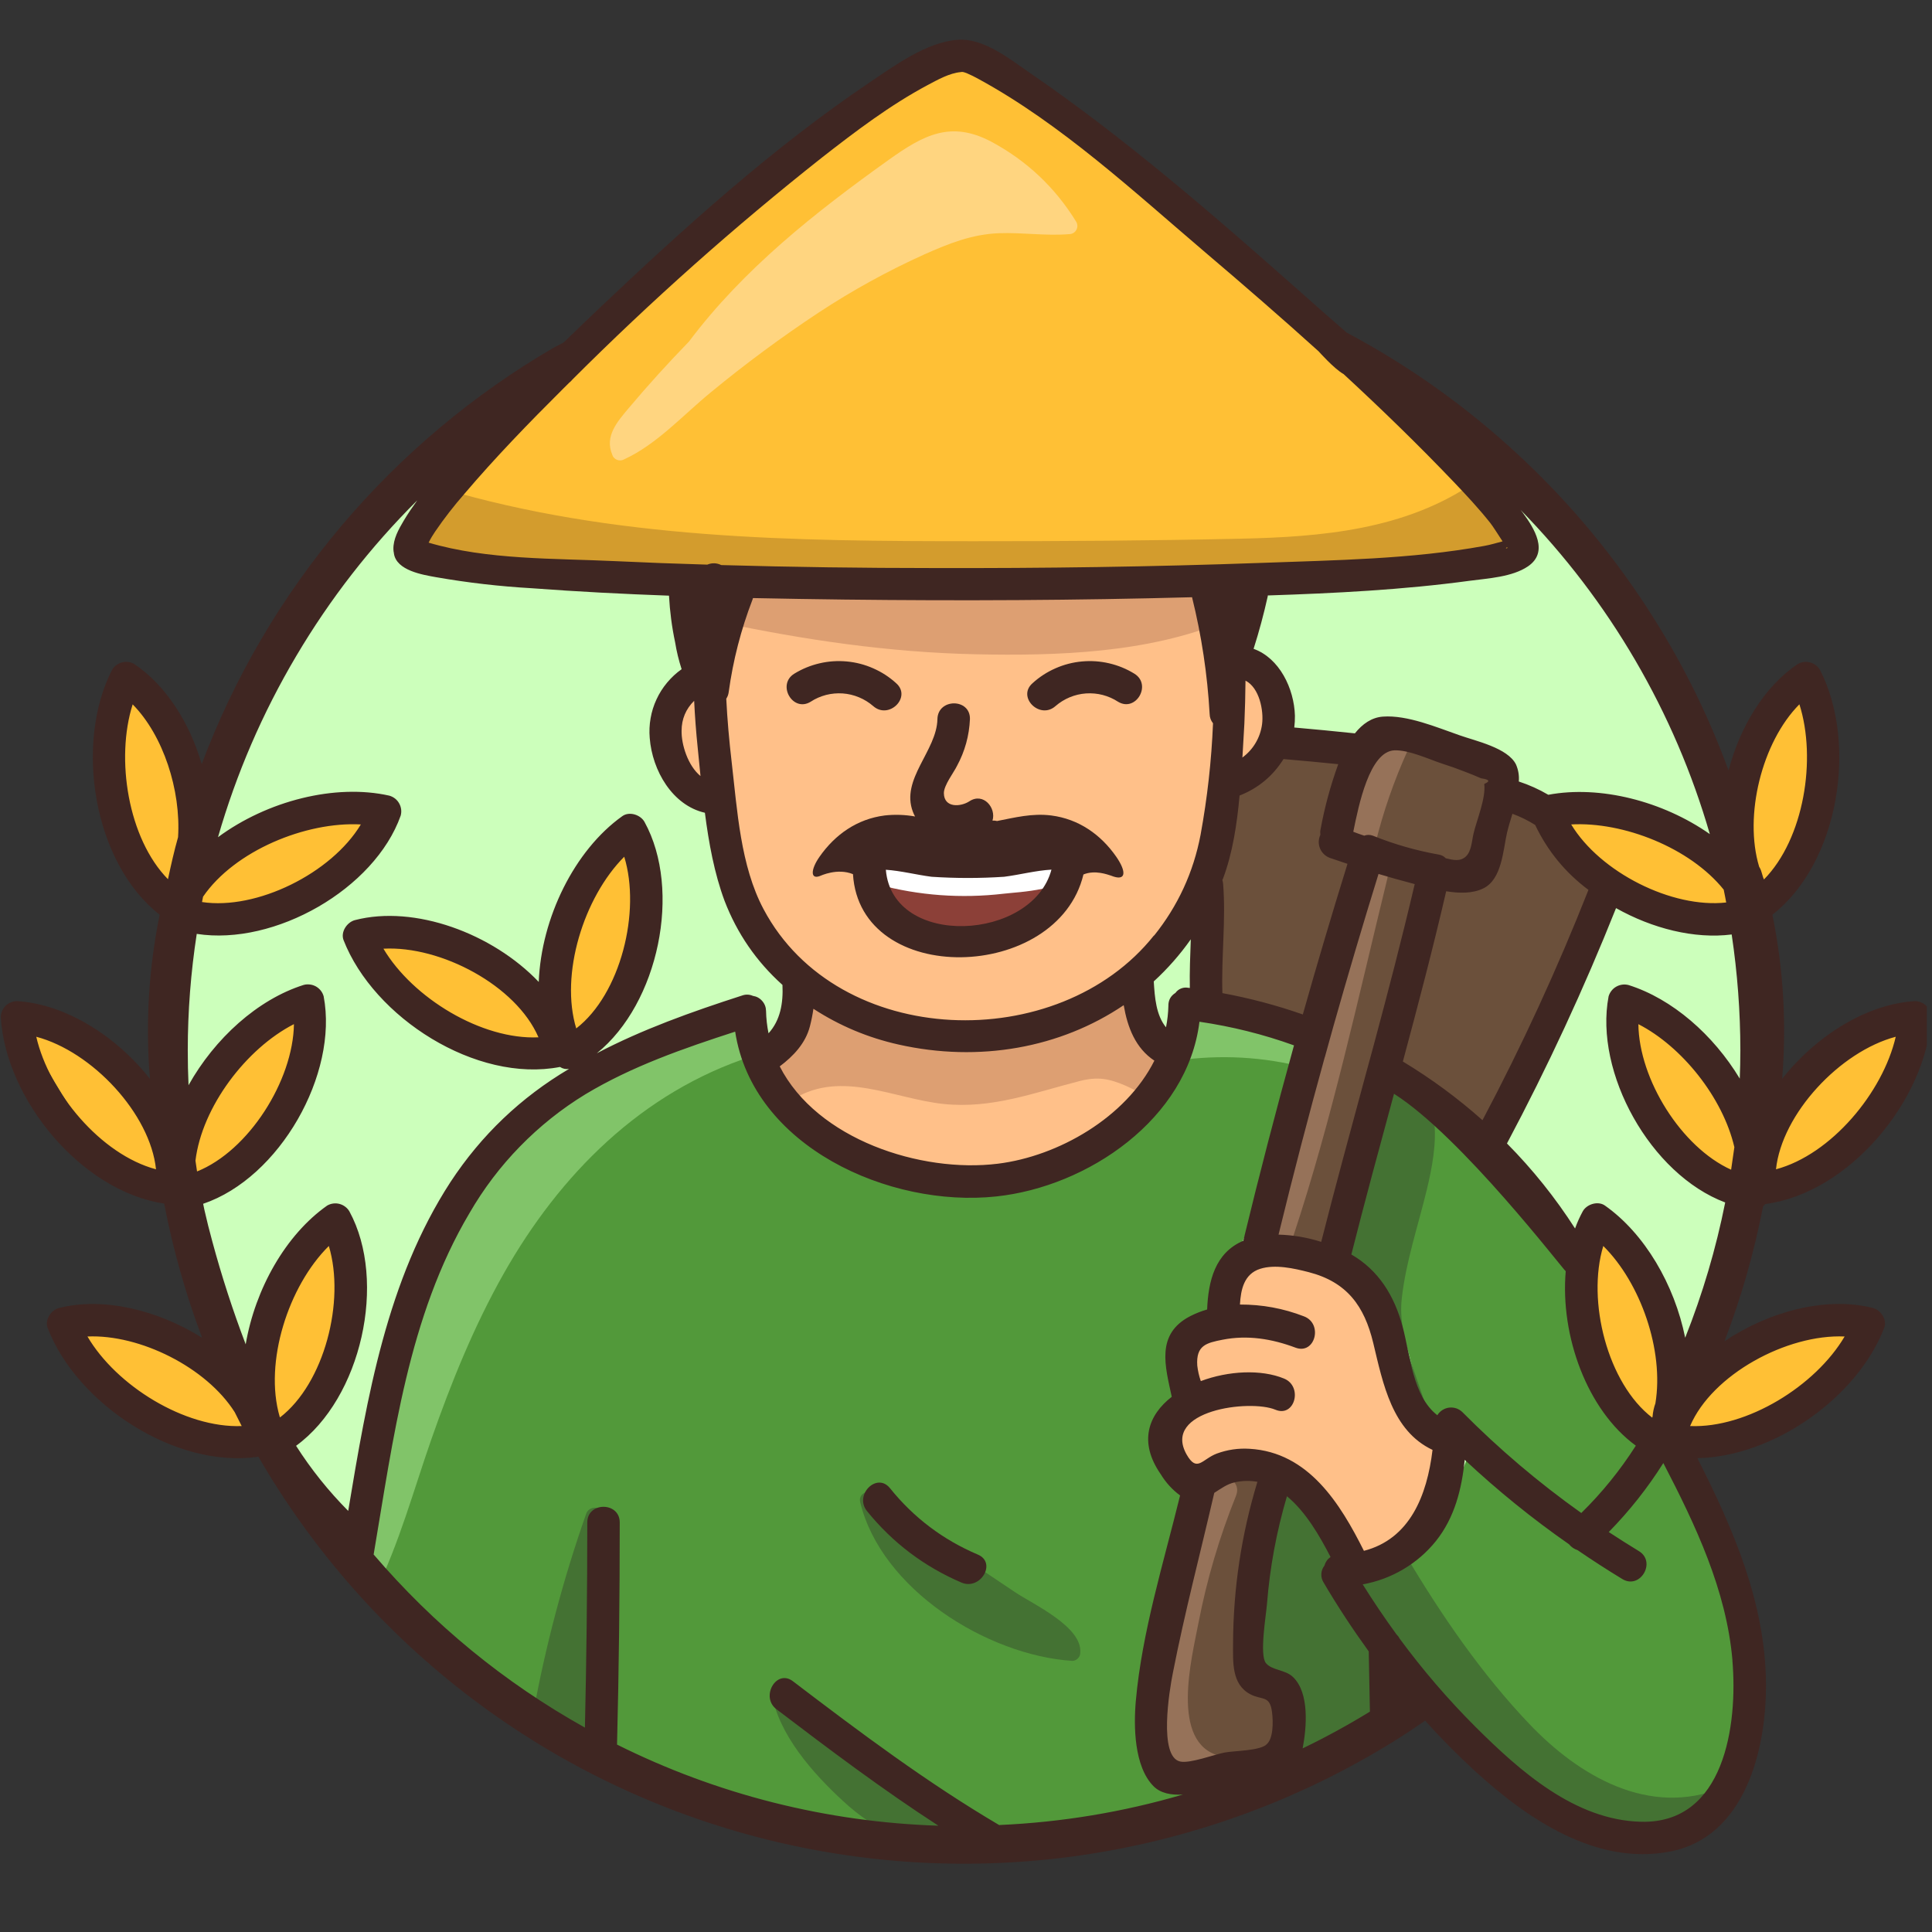 <svg xmlns="http://www.w3.org/2000/svg" xmlns:xlink="http://www.w3.org/1999/xlink" width="250" zoomAndPan="magnify" viewBox="0 0 187.5 187.5" height="250" preserveAspectRatio="xMidYMid meet" version="1.0"><rect x="0" y="0" width="187.5" height="187.5" fill="#333333" stroke="none"/><defs><clipPath id="ef81d0aa70"><path d="M 0 3.707 L 187 3.707 L 187 181 L 0 181 Z M 0 3.707 " clip-rule="nonzero"/></clipPath></defs><path fill="#ccffbb" d="M 43.594 45.602 C 39.504 48.422 35.863 51.738 32.672 55.551 C 29.484 59.359 26.859 63.527 24.809 68.051 C 21.578 75.188 19.938 82.945 18.66 90.656 C 17.129 99.953 16.105 109.531 18.059 118.75 C 19.527 125.688 22.648 132.18 26.211 138.309 C 29.711 144.312 33.977 150.301 40.25 153.305 C 46.418 156.262 53.605 155.902 60.414 155.234 C 78.809 153.43 97.16 149.801 115.609 150.879 C 119.703 151.117 123.797 151.59 127.895 151.43 C 131.07 151.238 134.223 150.855 137.355 150.285 C 141.824 149.57 146.484 148.781 150.141 146.113 C 151.848 144.863 153.25 143.258 154.637 141.672 C 160.539 134.926 166.641 127.809 168.699 119.094 C 169.582 115.367 169.68 111.504 169.77 107.676 C 169.984 98.797 170.172 89.73 167.5 81.262 C 165.547 75.07 162.383 64.02 158.77 58.625 C 154.867 52.816 149.77 50.445 144.438 45.863 C 134.32 37.215 121.453 35.363 108.156 34.652 C 94.859 33.941 81.598 36.234 68.543 38.832 " fill-opacity="1" fill-rule="nonzero"/><path fill="#ccffbb" d="M 120.586 73.328 C 120.586 73.605 120.547 73.883 120.531 74.156 L 120.516 74.156 Z M 120.586 73.328 " fill-opacity="1" fill-rule="nonzero"/><path fill="#ffc089" d="M 118.355 58.391 C 118.332 58.047 117.504 56.965 117.152 56.844 C 112.441 55.262 107.316 55.746 102.367 56.246 C 97.551 56.734 80.547 57.262 79.18 57.047 C 76.715 56.664 74.328 56.719 71.859 56.332 L 70.449 56.332 C 70.324 59.484 70.195 62.637 70.066 65.789 C 69.992 67.582 69.918 69.375 69.988 71.176 C 70.215 77.285 69.844 83.418 72.531 88.918 C 73.469 90.828 75.945 92.965 77.586 94.32 C 78.594 95.156 83.566 98.137 84.828 98.754 C 86.27 99.469 88.488 99.285 90.062 99.609 C 90.352 99.707 90.629 99.68 90.898 99.539 C 90.984 99.477 93.504 100.07 94.742 100.012 C 99.387 99.812 103.766 98.629 107.879 96.465 C 109.164 95.82 110.324 95.004 111.367 94.016 C 112.566 92.816 116.742 84.453 117.539 81.594 C 119.625 74.094 118.984 66.148 118.355 58.391 Z M 102.719 87.062 C 101.777 88.59 100.074 89.461 98.387 90.074 C 96.113 90.898 93.77 91.387 91.355 91.535 C 91.383 91.867 90.523 91.41 90.234 91.258 C 87.746 89.945 85.391 89.109 84.289 86.531 C 83.676 85.102 83.789 83.098 85.176 82.395 C 85.762 82.145 86.371 82.035 87.008 82.074 L 99.066 81.82 C 100.055 81.797 101.098 81.793 101.949 82.297 C 103.484 83.219 103.66 85.539 102.719 87.062 Z M 102.719 87.062 " fill-opacity="1" fill-rule="nonzero"/><path fill="#ffc089" d="M 113.062 101.285 C 111.871 99.5 110.719 98.398 110.387 96.148 C 110.289 95.531 109.457 95.43 109.07 95.801 C 105.543 99.168 98.82 99.906 94.18 99.926 C 89.023 99.934 84.129 98.816 79.488 96.57 C 79.508 95.672 78.113 95.32 77.961 96.273 C 77.668 98.16 76.914 99.836 75.691 101.301 C 75.133 102.008 74.52 102.629 74.426 103.57 C 74.234 105.523 76.531 107.613 77.77 108.852 C 81.754 112.824 88.648 113.98 94.051 114.219 C 99.637 114.469 105.23 112.863 109.102 108.68 C 109.996 107.715 110.781 106.652 111.574 105.605 C 112.223 104.758 113.484 103.625 113.484 102.453 C 113.484 102.012 113.344 101.621 113.062 101.285 Z M 113.062 101.285 " fill-opacity="1" fill-rule="nonzero"/><path fill="#52993a" d="M 71.492 99.016 C 67.996 100.543 64.133 101.383 60.641 102.926 C 58.258 103.973 56.23 105.742 54.105 107.242 C 50.527 109.77 46.926 112.535 44.723 116.316 C 39.188 125.832 36.34 137.543 35.742 148.527 C 35.691 149.406 35.359 150.309 35.613 151.145 C 36.32 153.129 37.52 154.746 39.211 156 C 41.812 157.977 44.699 160.742 47.238 162.797 C 48.84 164.156 50.543 165.379 52.34 166.469 C 63.602 172.918 76.129 178.426 89.086 179.23 C 98.426 179.805 107.656 177.344 116.688 174.898 C 114.82 173.906 112.809 172.75 112.078 170.77 C 111.773 169.746 111.664 168.703 111.762 167.637 C 111.984 161.18 112.988 154.848 114.777 148.641 C 115.293 146.848 115.871 144.906 115.18 143.172 C 114.699 141.961 113.633 141 113.387 139.734 C 113.004 137.75 114.73 135.918 114.75 133.895 C 114.75 132.367 113.836 130.754 114.582 129.43 C 115.137 128.445 116.387 128.113 117.219 127.34 C 117.77 126.754 118.188 126.086 118.473 125.336 C 121.969 117.555 125.355 109.391 126.387 100.926 C 123.781 99.941 120.098 98.922 117.422 98.16 C 117.062 98.012 116.707 98.012 116.352 98.16 C 116.016 98.418 115.828 98.758 115.789 99.18 C 113.852 106.949 106.328 111.234 98.91 114.273 C 96.152 115.418 87.488 114.539 86.078 113.566 C 83.176 111.574 79.809 110.336 76.898 108.359 C 73.992 106.383 71.445 103.312 71.52 99.793 " fill-opacity="1" fill-rule="nonzero"/><path fill="#52993a" d="M 134.895 104.562 C 133.156 108.977 131.707 113.477 130.543 118.074 C 130.305 119.004 130.082 119.98 130.273 120.918 C 130.656 122.801 132.523 123.93 133.816 125.352 C 135.906 127.641 136.566 130.863 137.398 133.863 C 137.711 134.984 138.074 136.152 138.855 136.996 C 139.453 137.594 140.129 138.09 140.879 138.488 C 145.598 141.328 149.941 144.66 153.91 148.48 C 155.789 146.344 157.398 144.027 158.746 141.527 C 159.098 140.988 159.281 140.398 159.297 139.758 C 159.25 138.891 158.59 138.195 158.016 137.543 C 156.672 136.008 155.605 134.301 154.812 132.418 C 154.02 130.539 153.543 128.582 153.383 126.547 C 153.285 125.227 153.316 123.875 152.891 122.617 C 152.445 121.508 151.824 120.504 151.023 119.613 C 146.441 113.941 141.117 109.086 135.043 105.047 " fill-opacity="1" fill-rule="nonzero"/><path fill="#ffc089" d="M 138.949 138.5 C 137.301 136.789 136.078 135.293 135.375 133.203 C 135.898 127.711 132.172 122 126.453 121.188 C 124.156 120.867 121.453 121.496 119.953 123.363 C 118.879 124.703 119.074 126.75 117.922 127.918 C 117.062 128.793 115.766 129.148 115.152 130.289 C 114.621 131.277 114.801 132.199 115.023 133.246 C 115.27 134.395 115.434 134.82 115.07 135.957 C 114.867 136.602 114.574 137.172 114.371 137.801 C 114.133 138.375 113.988 138.969 113.934 139.59 C 113.891 142.672 116.508 142.609 118.801 142.262 C 119.969 142.074 121.133 142.098 122.293 142.328 C 123.453 142.562 124.535 142.992 125.543 143.613 C 127.516 144.84 128.414 146.727 129.746 148.512 C 131.082 150.301 133.141 151.566 135.422 150.469 C 138.074 149.172 140.199 145.086 140.391 142.246 C 140.445 141.547 140.348 140.867 140.098 140.211 C 139.844 139.555 139.461 138.984 138.949 138.5 Z M 138.949 138.5 " fill-opacity="1" fill-rule="nonzero"/><path fill="#6b503b" d="M 118.219 144.121 C 116.664 145.395 116.512 147.656 116.121 149.621 C 115.469 152.891 113.867 155.879 112.648 158.984 C 111.43 162.09 110.586 165.535 111.52 168.734 C 111.98 170.301 112.973 171.836 114.512 172.391 C 115.312 172.633 116.129 172.723 116.961 172.66 C 118.984 172.617 121.086 172.41 122.801 171.34 C 124.512 170.27 125.691 168.098 125.02 166.191 C 124.402 164.422 122.477 163.434 121.582 161.777 C 120.742 160.23 120.934 158.344 121.219 156.621 C 121.824 152.891 122.75 149.246 123.996 145.68 C 124.18 145.152 124.379 144.578 124.191 144.051 C 123.918 143.238 122.93 142.941 122.078 142.84 C 120.805 142.68 119.527 142.68 118.254 142.84 " fill-opacity="1" fill-rule="nonzero"/><path fill="#6b503b" d="M 129.148 121.895 C 133.086 111.148 136.238 100.18 138.602 88.98 C 138.797 88.055 138.984 87.07 138.66 86.184 C 138.105 84.656 136.332 84.012 134.766 83.562 C 134.344 83.383 133.914 83.371 133.48 83.527 C 133.203 83.707 132.992 83.945 132.855 84.242 C 129.637 89.816 128.055 96.16 126.508 102.41 L 123.312 115.359 C 122.898 117.031 122.656 119.176 124.078 120.129 C 125.32 120.957 127.184 120.336 128.348 121.273 " fill-opacity="1" fill-rule="nonzero"/><path fill="#6b503b" d="M 133.871 73.012 L 131.41 78.289 C 131.152 78.84 129.883 80.887 130.234 81.371 C 130.367 81.555 131.871 82.09 132.066 82.203 C 134.703 83.695 137.211 83.176 140.066 84.176 C 141.242 84.586 142.777 84.855 143.539 83.871 C 143.777 83.508 143.934 83.113 144.004 82.684 C 144.5 80.648 144.98 78.605 145.449 76.555 C 145.609 76.086 145.617 75.613 145.477 75.141 C 145.285 74.777 145.012 74.488 144.66 74.281 C 143.25 73.293 141.727 72.535 140.086 72.008 C 138.449 71.48 136.77 71.207 135.047 71.188 " fill-opacity="1" fill-rule="nonzero"/><path fill="#ffc035" d="M 33.555 78.422 C 29.766 78.422 25.867 80.656 22.414 82.004 C 21.211 82.473 19.664 82.848 18.547 83.613 C 18.801 80.461 18.852 77.293 18.223 74.188 C 17.629 71.266 16.355 67.203 13.211 66.168 C 13 66.113 12.801 66.137 12.613 66.246 C 12.426 66.352 12.301 66.512 12.242 66.719 C 11.219 73.047 10.273 80.664 15.223 85.707 C 15.664 86.156 16.141 86.562 16.652 86.93 C 16.652 86.988 16.652 87.039 16.652 87.094 C 16.57 87.824 17.383 88.02 17.871 87.688 C 18.836 88.188 19.852 88.555 20.918 88.781 C 21.984 89.004 23.059 89.086 24.145 89.02 C 25.234 88.949 26.293 88.738 27.32 88.383 C 28.352 88.027 29.312 87.539 30.211 86.922 C 31.48 86.027 32.68 85.043 33.809 83.977 C 34.68 83.18 36.402 81.863 36.707 80.613 C 37.164 78.746 34.992 78.418 33.555 78.422 Z M 33.555 78.422 " fill-opacity="1" fill-rule="nonzero"/><path fill="#ffc035" d="M 30.281 99.473 C 29.996 96.035 26.242 98.789 24.809 99.855 C 21.535 102.324 19.023 105.414 17.27 109.117 C 16.336 108.316 15.27 107.734 14.352 106.855 C 13.203 105.746 12.414 104.316 11.199 103.238 C 8.98 101.273 6.129 100.203 3.398 99.168 C 2.75 98.922 2.156 99.773 2.508 100.312 C 6.043 105.871 9.867 115.066 17.645 115.051 C 17.82 115.055 17.977 115.008 18.113 114.902 C 18.25 114.793 18.34 114.656 18.375 114.488 C 24.652 112.684 30.844 106.355 30.281 99.473 Z M 30.281 99.473 " fill-opacity="1" fill-rule="nonzero"/><path fill="#ffc035" d="M 31.301 119.355 C 30.5 119.816 29.656 121.328 29.164 122.051 C 28.188 123.508 27.34 125.035 26.625 126.633 C 25.504 129.172 24.742 131.816 24.332 134.562 C 22.359 132.605 20.125 131.012 17.629 129.785 C 15.137 128.559 12.512 127.758 9.754 127.387 C 9.625 127.371 9.5 127.387 9.379 127.426 C 9.254 127.465 9.145 127.531 9.051 127.617 C 8.957 127.707 8.883 127.809 8.832 127.926 C 8.785 128.047 8.762 128.172 8.766 128.301 C 8.207 127.852 7.172 128.262 7.5 129.062 C 9.793 134.613 14.605 138.652 20.656 139.414 C 23.273 139.754 26.867 139.66 29.121 138.086 C 31.371 136.512 32.625 133.305 33.418 130.832 C 33.945 129.164 35.902 116.695 31.301 119.355 Z M 31.301 119.355 " fill-opacity="1" fill-rule="nonzero"/><path fill="#ffc035" d="M 61.656 81.324 C 61.543 81.141 61.383 81.023 61.176 80.969 C 60.965 80.914 60.766 80.938 60.578 81.043 C 58.406 82.414 57.445 84.586 56.793 87 C 55.812 90.633 55.016 94.336 54.16 98.008 C 51.766 96.184 50.043 93.473 47.191 92.281 C 43.828 90.879 39.414 91.055 35.84 90.668 C 35.113 90.594 34.871 91.555 35.281 92.012 C 38.023 95.027 40.602 98.598 44.484 100.188 C 48.039 101.641 51.938 101.504 55.641 100.789 C 55.777 100.785 55.906 100.754 56.023 100.688 C 59.359 98.859 61.379 95.676 62.27 92.043 C 63.078 88.781 63.844 84.195 61.656 81.324 Z M 61.656 81.324 " fill-opacity="1" fill-rule="nonzero"/><path fill="#ffc035" d="M 179.992 129.488 C 178.5 126.949 173.859 128.723 171.91 129.441 C 168.684 130.613 165.777 132.328 163.191 134.586 C 163.164 133.016 162.965 131.465 162.59 129.938 C 162.215 128.41 161.676 126.941 160.973 125.535 C 160.27 124.129 159.414 122.816 158.418 121.602 C 157.418 120.387 156.293 119.297 155.051 118.332 C 154.648 118.023 153.824 118.02 153.73 118.68 C 152.656 126.457 154.457 134.566 161.309 139.164 C 161.461 139.277 161.633 139.316 161.82 139.285 C 162.008 139.258 162.156 139.164 162.266 139.004 C 162.414 139.23 162.625 139.324 162.891 139.293 C 167.207 139.02 171.246 137.824 175.016 135.707 C 176.746 134.73 181.602 132.223 179.992 129.488 Z M 179.992 129.488 " fill-opacity="1" fill-rule="nonzero"/><path fill="#ffc035" d="M 186.508 99.762 C 186.504 99.547 186.426 99.363 186.273 99.211 C 186.121 99.059 185.938 98.98 185.723 98.973 C 182.598 98.59 178.762 102.176 176.438 103.902 C 173.863 105.758 171.625 107.957 169.73 110.5 C 168.172 106.906 165.977 103.75 163.145 101.035 C 161.727 99.688 157.027 95.176 156.336 99.395 C 155.707 103.234 158.336 107.496 160.539 110.371 C 163.117 113.73 166.305 115.887 170.609 114.789 C 170.809 114.98 171.043 115.039 171.312 114.969 C 175.191 114.074 179.016 113.02 181.82 110.004 C 184.363 107.293 186.684 103.605 186.508 99.762 Z M 186.508 99.762 " fill-opacity="1" fill-rule="nonzero"/><path fill="#ffc035" d="M 176.293 69.07 C 174.508 65.715 171.879 69.371 170.863 71.336 C 169.996 73.031 169.465 74.828 169.273 76.723 C 169.035 79.062 169.555 81.387 169.215 83.688 C 167.977 82.762 166.66 81.965 165.266 81.297 C 163.871 80.625 162.426 80.098 160.93 79.711 C 159.434 79.32 157.91 79.082 156.367 78.988 C 154.824 78.895 153.285 78.953 151.75 79.16 C 151.238 79.227 150.664 79.805 151.07 80.344 C 152.035 81.637 153.137 82.797 154.375 83.828 C 155.617 84.859 156.961 85.734 158.406 86.445 C 159.855 87.16 161.367 87.695 162.938 88.051 C 164.512 88.406 166.105 88.57 167.723 88.551 C 167.984 88.742 168.258 88.762 168.543 88.605 L 168.734 88.508 L 168.906 88.508 C 169.227 88.492 169.449 88.34 169.574 88.051 C 171.027 87.207 172.312 86.156 173.43 84.906 C 174.547 83.652 175.441 82.258 176.113 80.723 C 177.562 77.348 178.078 72.434 176.293 69.07 Z M 176.293 69.07 " fill-opacity="1" fill-rule="nonzero"/><path fill="#ffc035" d="M 146.68 52.594 C 142.859 44.516 136.121 38.602 129.402 32.926 C 125.766 29.871 122.219 26.738 118.797 23.426 C 115.375 20.117 111.496 17.418 107.441 14.812 L 100.633 10.441 C 98.551 9.102 96.199 6.977 93.812 6.277 C 92.262 5.828 90.941 6.613 89.605 7.34 C 87.371 8.566 85.188 9.883 83.043 11.262 C 74.742 16.594 67.223 22.863 60.488 30.074 C 56.566 34.273 53.289 39.301 48.781 42.902 C 45.855 45.238 42.281 47.133 40.961 50.734 C 40.512 50.66 40.043 50.898 40.121 51.469 C 40.527 54.555 45.742 54.523 48.059 54.875 C 52.34 55.449 56.641 55.711 60.957 55.66 C 70.516 55.66 80.031 55.125 89.605 55.766 C 99.18 56.402 108.762 57.559 118.379 57.527 C 122.707 57.539 127.016 57.238 131.301 56.625 C 136.176 55.898 141.031 53.82 145.965 53.777 C 146.273 53.789 146.508 53.66 146.668 53.395 C 146.828 53.129 146.832 52.863 146.68 52.594 Z M 146.68 52.594 " fill-opacity="1" fill-rule="nonzero"/><path fill="#6b503b" d="M 132.945 73.762 C 129.242 72.074 125.363 71.375 121.305 71.656 C 120.793 71.652 120.312 71.777 119.871 72.039 C 119.23 72.504 119.086 73.387 119 74.176 C 118.488 78.664 117.992 83.148 117.5 87.633 C 117.156 90.742 115.793 95.211 118.109 97.316 C 119.41 98.496 122.414 98.055 124.113 98.523 C 127.332 99.418 130.398 100.68 133.316 102.305 C 136.234 103.93 138.922 105.875 141.375 108.141 C 142.16 108.871 143.246 109.691 144.203 109.191 C 144.59 108.945 144.887 108.617 145.094 108.211 C 148.852 102.164 151.852 95.762 154.098 89.012 C 154.383 88.336 154.512 87.633 154.48 86.902 C 154.387 86.066 153.887 85.34 153.406 84.656 C 150.695 80.793 147.141 76.496 142.43 76.773 " fill-opacity="1" fill-rule="nonzero"/><path fill="#52993a" d="M 142.75 140.484 C 142 142.906 140.836 145.113 139.262 147.102 C 137.684 149.09 135.801 150.727 133.613 152.016 C 132.828 152.473 131.938 152.969 131.699 153.84 C 131.465 154.711 132.02 155.68 132.566 156.461 C 135.598 160.773 138.738 165.047 142.504 168.727 C 146.273 172.41 150.75 175.504 155.793 177.059 C 157.672 177.645 159.676 178.012 161.609 177.637 C 165.363 176.906 168.133 173.438 169.051 169.734 C 169.969 166.035 169.359 162.121 168.457 158.414 C 166.965 152.281 164.742 146.426 161.781 140.852 L 158.488 144.473 C 157.031 146.082 155.09 147.836 152.996 147.266 C 152.41 147.074 151.867 146.793 151.367 146.43 L 143.543 141.32 " fill-opacity="1" fill-rule="nonzero"/><path fill="#8c4038" d="M 85.586 81.98 C 85.488 84.898 84.938 87.934 87.344 89.59 C 89.746 91.25 95.031 91.469 97.727 90.355 C 98.398 90.066 99.027 89.699 99.609 89.254 C 100.191 88.809 100.711 88.301 101.168 87.727 C 101.625 87.152 102.004 86.535 102.309 85.867 C 102.609 85.199 102.828 84.508 102.961 83.789 C 100.043 83.488 97.098 83.828 94.168 83.887 C 91.234 83.945 88.195 83.691 85.598 82.328 " fill-opacity="1" fill-rule="nonzero"/><path fill="#ffffff" d="M 103.91 84.23 C 103.664 82.016 98.078 81.906 96.773 81.734 C 92.445 81.152 88.168 80.926 83.879 81.891 C 82.887 82.113 83.309 83.629 84.293 83.418 L 84.473 83.379 L 85.012 84.387 C 84.492 84.695 84.418 85.637 85.172 85.836 C 89.191 86.914 93.27 87.215 97.406 86.734 C 98.719 86.566 104.148 86.414 103.91 84.23 Z M 103.91 84.23 " fill-opacity="1" fill-rule="nonzero"/><path fill="#ffc089" d="M 120.43 64.332 C 119.613 64.281 119.457 65.293 119.957 65.723 L 119.844 65.859 C 119.746 65.777 119.633 65.723 119.504 65.695 C 119.375 65.672 119.25 65.68 119.125 65.719 C 119.004 65.754 118.895 65.82 118.805 65.914 C 118.715 66.008 118.652 66.117 118.617 66.242 C 118.289 67.594 118.121 68.969 118.113 70.363 C 118.113 71.418 118.113 73.535 118.672 74.477 C 119.418 75.734 120.793 74.898 121.68 74.098 C 124.039 71.922 124.84 64.621 120.43 64.332 Z M 120.43 64.332 " fill-opacity="1" fill-rule="nonzero"/><path fill="#ffc089" d="M 70.094 68.012 C 70.074 67.879 70.027 67.758 69.953 67.648 C 69.879 67.539 69.785 67.449 69.672 67.383 C 69.559 67.312 69.434 67.273 69.301 67.262 C 69.172 67.25 69.043 67.266 68.918 67.312 L 68.895 67.273 C 69.613 66.824 69.199 65.516 68.305 65.836 C 66.344 66.539 65.391 68.211 64.82 70.137 C 64.102 72.547 64.82 74.535 66.605 76.293 C 67.906 77.578 69.008 77.5 69.84 75.836 C 71.066 73.375 70.406 70.582 70.094 68.012 Z M 70.094 68.012 " fill-opacity="1" fill-rule="nonzero"/><path fill="#967259" d="M 116.91 144.355 C 114.668 149.957 113.199 155.758 112.504 161.754 C 111.98 166.289 112.176 172.062 117.527 173.441 C 119.492 173.949 120.336 170.914 118.367 170.41 C 113.512 169.156 115.672 160.863 116.316 157.477 C 117.133 153.266 118.344 149.172 119.945 145.191 C 120.707 143.309 117.648 142.492 116.91 144.355 Z M 116.91 144.355 " fill-opacity="1" fill-rule="nonzero"/><path fill="#967259" d="M 125.531 119.918 C 129.285 108.586 131.797 96.883 134.637 85.281 C 135.113 83.312 132.078 82.477 131.598 84.445 C 128.758 96.043 126.246 107.738 122.496 119.082 C 121.855 121.008 124.895 121.836 125.531 119.918 Z M 125.531 119.918 " fill-opacity="1" fill-rule="nonzero"/><path fill="#967259" d="M 133.895 71.246 C 132.438 74.422 131.277 77.707 130.426 81.094 C 129.934 83.062 132.969 83.902 133.465 81.934 C 134.234 78.801 135.285 75.77 136.617 72.832 C 137.453 71.004 134.738 69.395 133.895 71.246 Z M 133.895 71.246 " fill-opacity="1" fill-rule="nonzero"/><path fill="#447233" d="M 59.164 167.977 L 59.164 160.395 C 59.164 155.887 59.398 151.316 58.43 146.883 C 58.254 146.074 57.148 146.203 56.898 146.883 C 54.652 153.273 52.922 159.801 51.715 166.469 C 51.551 167.379 52.816 167.809 53.164 167.098 L 57.238 169.578 C 57.109 169.723 57.055 169.887 57.074 170.078 C 57.094 170.27 57.18 170.422 57.336 170.535 L 57.57 170.727 C 57.699 170.848 57.852 170.922 58.027 170.945 C 58.203 170.965 58.371 170.934 58.523 170.848 C 59.516 170.184 59.164 169.062 59.164 167.977 Z M 59.164 167.977 " fill-opacity="1" fill-rule="nonzero"/><path fill="#447233" d="M 167.117 173.5 C 160.047 176.383 153.207 172.355 148.383 167.27 C 143.766 162.414 139.898 156.77 136.477 151.027 C 136.363 150.844 136.203 150.727 135.992 150.672 C 135.785 150.617 135.586 150.641 135.398 150.742 C 133.973 151.344 132.617 152.074 131.336 152.941 C 131.16 153.059 131.051 153.223 131 153.426 C 130.953 153.633 130.984 153.824 131.09 154.008 C 131.09 154.207 131.16 154.375 131.301 154.516 C 136.961 160.664 140.938 168.418 147.738 173.492 C 153.562 177.848 161.781 179.602 167.879 174.816 C 168.488 174.34 167.828 173.207 167.117 173.5 Z M 167.117 173.5 " fill-opacity="1" fill-rule="nonzero"/><path fill="#447233" d="M 136.039 126.051 C 136.422 122.496 137.641 118.914 138.477 115.438 C 139.434 111.473 140.508 105.207 135.082 104.055 C 134.871 104.008 134.676 104.035 134.488 104.141 C 134.301 104.246 134.176 104.402 134.113 104.605 C 132.285 109.188 130.5 113.84 128.996 118.547 C 128.555 119.945 128.402 120.859 129.199 122.137 C 130.27 123.84 131.805 125.363 133.074 126.922 C 133.168 127.055 133.297 127.141 133.457 127.172 C 133.617 127.207 133.77 127.18 133.91 127.098 L 134.453 128.5 C 134.453 128.621 134.488 128.738 134.508 128.852 C 134.984 131.637 136.094 134.391 136.922 137.082 C 137.223 138.047 138.742 137.637 138.453 136.664 C 137.414 133.305 135.652 129.559 136.039 126.051 Z M 136.039 126.051 " fill-opacity="1" fill-rule="nonzero"/><path fill="#447233" d="M 135.531 162.324 C 134.641 159.316 132.207 157.043 131.328 154.047 C 130.562 151.406 131.18 148.773 129.328 146.527 C 129.27 146.449 129.195 146.387 129.109 146.34 C 129.023 146.293 128.934 146.27 128.836 146.262 C 128.738 146.258 128.645 146.273 128.555 146.309 C 128.461 146.344 128.383 146.398 128.316 146.469 C 127.91 145.492 127.324 144.637 126.562 143.898 C 126.406 143.707 126.203 143.629 125.957 143.66 C 125.898 143.535 125.805 143.445 125.68 143.383 C 125.559 143.32 125.43 143.301 125.293 143.324 C 123.934 143.465 123.188 144.203 122.918 145.578 C 122.434 148.074 122.465 150.676 121.957 153.195 C 121.422 155.824 120.043 162.328 123.383 163.938 C 123.48 163.984 123.586 164.023 123.695 164.051 C 124.258 166.102 125.578 167.898 124.84 170.133 C 124.805 170.27 124.809 170.406 124.844 170.543 C 124.879 170.676 124.949 170.793 125.047 170.895 C 125.148 170.996 125.266 171.062 125.402 171.102 C 125.535 171.137 125.672 171.137 125.809 171.102 C 128.57 170.34 132.328 169.48 134.656 167.711 C 136.25 166.488 136.043 164.062 135.531 162.324 Z M 135.531 162.324 " fill-opacity="1" fill-rule="nonzero"/><path fill="#447233" d="M 98.504 154.516 C 94.68 151.949 90.855 149.48 87.414 146.41 C 87.324 146.328 87.223 146.273 87.105 146.238 C 86.988 146.203 86.871 146.195 86.754 146.215 C 86.633 146.234 86.523 146.277 86.422 146.344 C 86.324 146.41 86.242 146.496 86.18 146.602 L 85.199 146.074 C 85.129 145.832 85.062 145.594 85.008 145.348 C 84.77 144.363 83.246 144.777 83.477 145.77 C 85.508 154.238 95.793 160.641 104.055 161.188 C 104.27 161.184 104.453 161.105 104.605 160.953 C 104.758 160.801 104.836 160.617 104.84 160.398 C 105.055 157.867 100.25 155.691 98.504 154.516 Z M 98.504 154.516 " fill-opacity="1" fill-rule="nonzero"/><path fill="#447233" d="M 93.625 178.469 C 92.832 175.691 90.043 174.066 87.832 172.445 C 84.602 170.074 81.309 167.828 78.465 164.98 C 78.383 164.898 78.285 164.836 78.172 164.801 C 78.062 164.762 77.949 164.746 77.832 164.762 C 77.715 164.773 77.605 164.812 77.508 164.879 C 77.41 164.941 77.328 165.023 77.266 165.125 L 76.582 164.68 C 76.516 164.41 76.457 164.137 76.41 163.863 C 76.25 162.867 74.734 163.289 74.883 164.281 C 75.527 168.324 78.898 172.102 81.824 174.797 C 84.883 177.629 88.613 179.48 92.852 179.465 C 92.977 179.465 93.094 179.438 93.203 179.387 C 93.316 179.332 93.406 179.254 93.484 179.156 C 93.559 179.059 93.609 178.949 93.633 178.828 C 93.66 178.707 93.656 178.59 93.625 178.469 Z M 93.625 178.469 " fill-opacity="1" fill-rule="nonzero"/><path fill="#dd9f72" d="M 110.66 96.016 C 110.66 95.875 110.621 95.742 110.551 95.621 C 110.48 95.504 110.383 95.406 110.262 95.336 C 110.141 95.27 110.008 95.234 109.867 95.234 C 109.727 95.234 109.598 95.27 109.477 95.34 C 107.867 96.32 106.18 97.141 104.41 97.793 C 102.645 98.445 100.828 98.922 98.969 99.219 C 97.105 99.52 95.234 99.633 93.348 99.562 C 91.465 99.496 89.605 99.246 87.77 98.812 C 85.852 98.363 84 97.711 82.223 96.859 C 81.375 96.449 80.414 95.684 79.434 95.711 C 78.457 95.742 78.262 96.188 77.848 97.047 C 76.754 99.301 75.738 100.863 73.469 102.133 C 73.281 102.242 73.16 102.402 73.105 102.609 C 73.051 102.82 73.078 103.016 73.184 103.203 C 73.812 104.379 74.449 105.555 75.098 106.73 C 75.246 107 75.477 107.129 75.785 107.121 C 76.098 107.113 76.316 106.969 76.453 106.691 C 76.676 106.773 76.887 106.75 77.086 106.617 C 81.711 103.832 86.758 106.637 91.586 107.141 C 96.246 107.629 100.352 106.051 104.785 104.914 C 106.531 104.469 107.625 104.672 109.254 105.371 C 109.914 105.656 110.906 106.289 111.645 106.207 C 112.457 106.109 112.883 105.664 113.227 104.859 C 114.605 101.578 110.574 99.102 110.66 96.016 Z M 110.66 96.016 " fill-opacity="1" fill-rule="nonzero"/><path fill="#dd9f72" d="M 119.34 59.129 C 118.062 56.766 115.578 56.148 113.055 56 C 108.34 55.727 103.52 56.051 98.801 56.094 L 69.426 56.355 C 68.414 56.355 68.41 57.938 69.426 57.93 L 69.609 57.93 L 69.82 58.844 C 69.125 59.027 68.934 60.168 69.785 60.352 C 77.973 62.098 86.285 63.316 94.668 63.496 C 102.621 63.668 111.43 63.375 118.871 60.285 C 118.984 60.25 119.09 60.191 119.18 60.109 C 119.27 60.027 119.336 59.93 119.383 59.82 C 119.426 59.707 119.445 59.59 119.438 59.469 C 119.434 59.348 119.398 59.234 119.34 59.129 Z M 119.34 59.129 " fill-opacity="1" fill-rule="nonzero"/><path fill="#d39c2d" d="M 144.652 46.863 C 144.516 46.75 144.363 46.688 144.191 46.676 C 144.016 46.66 143.855 46.699 143.707 46.793 C 143.465 46.676 143.234 46.699 143.023 46.863 C 136.348 51.422 128.254 52.109 120.383 52.281 C 111.758 52.473 103.125 52.527 94.5 52.523 C 77.145 52.523 59.488 52.355 42.723 47.352 C 42.551 47.309 42.383 47.32 42.219 47.387 C 42.055 47.453 41.926 47.562 41.836 47.715 C 40.758 49.457 40.219 51.348 40.223 53.398 C 40.223 53.574 40.273 53.734 40.383 53.875 C 40.488 54.02 40.629 54.113 40.801 54.16 C 61.867 57.035 83.133 57.57 104.367 57.559 C 114.863 57.559 125.562 57.992 136.012 56.859 C 138.254 56.629 140.48 56.281 142.688 55.812 C 144.152 55.492 145.926 55.168 146.977 53.977 C 149.223 51.441 146.648 48.496 144.652 46.863 Z M 144.652 46.863 " fill-opacity="1" fill-rule="nonzero"/><path fill="#81c469" d="M 72.539 101.008 C 72.434 101.039 72.336 101.078 72.23 101.113 L 71.723 100.461 C 71.859 100.34 71.941 100.191 71.977 100.012 C 72.008 99.832 71.984 99.66 71.902 99.5 C 71.82 99.336 71.699 99.215 71.535 99.133 C 71.371 99.055 71.199 99.031 71.02 99.07 C 59.859 101.473 48.887 107.582 43.109 117.664 C 40.223 122.73 38.312 128.395 36.555 133.938 C 34.516 140.387 34.645 147.336 34.996 154.031 C 35.035 154.75 36.098 155.176 36.465 154.414 C 38.758 149.711 40.129 144.66 41.844 139.738 C 43.781 134.195 45.988 128.727 48.883 123.605 C 54.328 113.98 62.266 105.992 72.969 102.508 C 73.914 102.211 73.504 100.691 72.539 101.008 Z M 72.539 101.008 " fill-opacity="1" fill-rule="nonzero"/><path fill="#81c469" d="M 127.734 102.312 C 126.973 98.586 124.086 98.207 120.797 97.621 C 119.508 97.395 116.93 96.602 115.684 97.285 C 114.539 97.914 114.188 99.785 113.727 100.898 C 113.684 100.992 113.664 101.094 113.668 101.199 C 113.672 101.305 113.699 101.406 113.754 101.496 C 113.805 101.586 113.879 101.66 113.965 101.719 C 114.055 101.777 114.152 101.809 114.258 101.816 C 114.082 102.305 114.309 102.91 114.949 102.832 C 119.211 102.316 123.402 102.656 127.527 103.848 C 128.133 104.023 127.852 102.883 127.734 102.312 Z M 127.734 102.312 " fill-opacity="1" fill-rule="nonzero"/><path fill="#ffd580" d="M 104.457 21.539 C 102.398 18.184 99.633 15.582 96.16 13.727 C 92.266 11.695 89.641 13.094 86.273 15.496 C 79.117 20.609 72.18 26.078 66.867 33.145 C 64.844 35.234 62.879 37.387 61.012 39.613 C 59.902 40.93 58.668 42.336 59.414 44.117 C 59.449 44.234 59.504 44.336 59.586 44.422 C 59.668 44.512 59.766 44.578 59.875 44.625 C 59.984 44.668 60.102 44.688 60.223 44.684 C 60.34 44.676 60.453 44.645 60.559 44.586 C 63.75 43.129 66.328 40.242 69.023 38.043 C 72.355 35.297 75.828 32.73 79.43 30.348 C 82.703 28.191 86.125 26.309 89.695 24.695 C 92.059 23.645 94.332 22.727 96.961 22.633 C 99.238 22.551 101.48 22.91 103.762 22.723 C 103.906 22.723 104.035 22.688 104.16 22.617 C 104.281 22.547 104.379 22.453 104.449 22.328 C 104.52 22.207 104.555 22.078 104.559 21.938 C 104.559 21.793 104.523 21.664 104.457 21.539 Z M 104.457 21.539 " fill-opacity="1" fill-rule="nonzero"/><g clip-path="url(#ef81d0aa70)"><path fill="#3f2622" d="M 181.77 126.941 C 177.258 125.793 171.711 127.254 167.363 130.168 C 168.988 125.91 170.238 121.543 171.109 117.066 C 171.188 117 171.258 116.93 171.32 116.852 C 179.488 115.785 186.941 106.734 187.418 98.734 C 187.418 98.523 187.375 98.324 187.297 98.133 C 187.215 97.941 187.102 97.77 186.953 97.625 C 186.809 97.477 186.637 97.363 186.445 97.281 C 186.254 97.203 186.051 97.16 185.844 97.16 C 181.145 97.434 176.223 100.551 172.957 104.699 C 173.395 99.348 173.082 94.039 172.012 88.773 C 178.512 83.699 180.285 72.113 176.629 65.012 C 176.523 64.832 176.387 64.68 176.219 64.555 C 176.055 64.43 175.871 64.34 175.668 64.289 C 175.465 64.234 175.262 64.223 175.055 64.246 C 174.848 64.273 174.652 64.34 174.473 64.445 C 171.238 66.605 168.875 70.523 167.754 74.773 C 165.871 69.625 163.473 64.734 160.555 60.09 C 156.879 54.23 152.508 48.945 147.445 44.227 C 142.383 39.512 136.797 35.527 130.688 32.273 C 129.188 30.973 127.703 29.66 126.25 28.371 C 117.859 20.934 109.277 13.48 100.012 7.117 C 98.047 5.77 95.512 3.695 92.984 3.859 C 89.926 4.07 86.812 6.375 84.363 8.023 C 74.91 14.395 66.312 22.195 58.055 30.016 C 56.668 31.332 56.062 31.926 54.699 33.242 L 53.762 33.727 C 49.859 35.996 46.184 38.582 42.727 41.48 C 39.27 44.379 36.086 47.547 33.172 50.992 C 30.262 54.438 27.664 58.102 25.379 61.992 C 23.098 65.879 21.164 69.934 19.578 74.152 C 18.402 70.145 16.113 66.516 13.035 64.445 C 12.852 64.34 12.66 64.273 12.453 64.246 C 12.246 64.223 12.039 64.234 11.84 64.285 C 11.637 64.34 11.453 64.43 11.285 64.555 C 11.117 64.68 10.98 64.832 10.875 65.012 C 7.227 72.113 9.012 83.699 15.496 88.773 C 14.426 94.039 14.109 99.348 14.551 104.699 C 11.285 100.551 6.363 97.445 1.664 97.16 C 1.453 97.16 1.254 97.199 1.059 97.277 C 0.863 97.355 0.691 97.469 0.543 97.617 C 0.395 97.766 0.281 97.938 0.199 98.129 C 0.117 98.32 0.078 98.523 0.078 98.734 C 0.547 106.66 7.855 115.598 15.934 116.809 C 16.789 121.254 18.02 125.594 19.613 129.828 C 15.355 127.156 10.055 125.844 5.727 126.941 C 4.965 127.129 4.324 128.086 4.625 128.875 C 7.457 136.262 17.035 142.566 25.082 141.375 C 25.742 142.52 26.43 143.648 27.148 144.754 C 27.867 145.863 28.609 146.953 29.383 148.027 C 30.156 149.098 30.953 150.148 31.777 151.18 C 32.602 152.215 33.453 153.223 34.328 154.211 C 35.203 155.203 36.105 156.168 37.027 157.113 C 37.953 158.055 38.898 158.977 39.871 159.875 C 40.84 160.77 41.832 161.641 42.848 162.488 C 43.859 163.336 44.895 164.156 45.949 164.949 C 47.004 165.746 48.082 166.516 49.176 167.254 C 50.27 167.996 51.379 168.711 52.508 169.395 C 53.641 170.082 54.785 170.738 55.949 171.367 C 57.109 171.992 58.289 172.594 59.48 173.16 C 60.676 173.73 61.879 174.27 63.102 174.777 C 64.32 175.285 65.551 175.766 66.797 176.211 C 68.039 176.66 69.293 177.074 70.559 177.457 C 71.824 177.844 73.098 178.195 74.379 178.516 C 75.664 178.836 76.953 179.125 78.25 179.379 C 79.547 179.633 80.848 179.859 82.156 180.047 C 83.465 180.238 84.777 180.395 86.094 180.52 C 87.406 180.645 88.727 180.738 90.047 180.797 C 91.367 180.855 92.688 180.879 94.012 180.871 C 95.332 180.867 96.652 180.824 97.973 180.75 C 99.293 180.676 100.609 180.57 101.926 180.43 C 103.238 180.293 104.551 180.121 105.855 179.914 C 107.16 179.707 108.461 179.473 109.754 179.199 C 111.051 178.93 112.336 178.629 113.613 178.293 C 114.891 177.957 116.16 177.59 117.422 177.191 C 118.684 176.793 119.934 176.363 121.172 175.902 C 122.41 175.441 123.637 174.953 124.852 174.43 C 126.062 173.906 127.266 173.355 128.449 172.773 C 129.637 172.188 130.809 171.578 131.961 170.938 C 133.117 170.293 134.258 169.625 135.379 168.926 C 136.367 168.309 137.344 167.66 138.309 166.992 C 139.867 168.723 141.508 170.379 143.227 171.953 C 148.254 176.535 154.914 181.078 162.086 179.691 C 169.367 178.281 171.43 169.789 171.387 163.398 C 171.336 155.594 168.215 148.363 164.73 141.516 C 172.215 141.359 180.305 135.543 182.863 128.859 C 183.168 128.094 182.531 127.129 181.77 126.941 Z M 183.98 100.617 C 182.734 106.027 177.711 112.051 172.359 113.48 C 172.926 108.102 178.559 102.055 183.98 100.617 Z M 3.52 100.617 C 8.949 102.055 14.582 108.094 15.141 113.48 C 9.781 112.051 4.762 106.027 3.52 100.617 Z M 168.012 113.523 C 163.164 111.336 159.062 104.738 159.004 99.395 C 163.23 101.562 167.195 106.508 168.32 111.332 C 168.223 112.055 168.117 112.785 168.004 113.523 Z M 174.633 68.359 C 176.316 73.648 175.082 81.402 171.191 85.352 C 171.16 85.285 171.137 85.215 171.109 85.148 C 171.047 84.934 170.98 84.719 170.914 84.5 C 170.867 84.367 170.805 84.238 170.727 84.121 C 169.227 79.168 170.98 72.035 174.625 68.359 Z M 168.059 90.691 C 168.617 94.422 168.898 98.176 168.902 101.949 C 168.902 102.859 168.879 103.77 168.844 104.68 C 166.289 100.441 162.305 96.938 158.051 95.598 C 157.852 95.547 157.645 95.531 157.441 95.559 C 157.234 95.586 157.039 95.652 156.859 95.754 C 156.676 95.855 156.523 95.988 156.395 96.152 C 156.266 96.316 156.172 96.496 156.113 96.699 C 154.707 104.094 160.176 113.973 167.43 116.699 C 166.535 121.191 165.238 125.57 163.547 129.828 C 162.508 124.68 159.621 119.719 155.754 116.996 C 155.078 116.52 153.98 116.867 153.602 117.566 C 153.312 118.098 153.066 118.652 152.859 119.223 C 150.945 116.242 148.742 113.488 146.25 110.973 C 150.195 103.551 153.723 95.938 156.836 88.133 C 160.359 90.113 164.434 91.148 168.059 90.691 Z M 160.383 137.453 C 160.383 137.492 160.359 137.539 160.348 137.582 C 156.02 134.27 153.977 126.27 155.598 120.922 C 159.219 124.504 161.508 131.055 160.656 136.195 C 160.512 136.602 160.418 137.02 160.383 137.453 Z M 124.625 133.793 C 122.398 132.871 119.215 133.031 116.539 134.035 C 116.367 133.547 116.254 133.043 116.195 132.531 C 116.062 130.551 117.098 130.328 118.648 130.02 C 121.062 129.543 123.438 129.93 125.715 130.785 C 127.625 131.516 128.43 128.469 126.555 127.754 C 124.555 126.977 122.484 126.598 120.336 126.605 C 120.418 125.141 120.742 123.629 122.305 123.137 C 123.75 122.68 125.598 123.098 127.008 123.461 C 130.719 124.418 132.41 126.742 133.273 130.336 C 134.227 134.32 135.109 138.863 139.027 140.711 C 138.492 145.172 136.809 149.363 132.367 150.508 C 130.07 145.926 126.996 140.941 121.277 140.605 C 120.18 140.535 119.117 140.691 118.086 141.07 C 116.652 141.617 116.176 142.941 115.156 141.152 C 112.762 136.875 121.273 135.777 123.77 136.809 C 125.656 137.609 126.473 134.562 124.625 133.793 Z M 115.473 95.883 L 115.305 95.863 C 115.07 95.82 114.84 95.844 114.617 95.934 C 114.395 96.023 114.215 96.168 114.074 96.363 C 113.609 96.652 113.383 97.07 113.391 97.617 C 113.375 98.316 113.297 99.012 113.16 99.699 C 112.195 98.523 112.066 96.789 111.973 95.246 C 113.316 94.012 114.516 92.652 115.566 91.16 C 115.508 92.75 115.441 94.324 115.473 95.883 Z M 112.035 102.93 C 109.262 108.465 102.695 112.215 96.84 112.938 C 89.363 113.863 79.285 110.578 75.672 103.492 C 76.996 102.5 78.172 101.258 78.598 99.617 C 78.746 99.051 78.859 98.48 78.941 97.902 C 81.48 99.551 84.227 100.703 87.18 101.367 C 95.055 103.141 102.934 101.688 109.055 97.551 C 109.426 99.703 110.191 101.719 112.043 102.945 Z M 111.992 90.785 C 102.75 102.418 81.348 101.859 74.109 88.246 C 71.855 84.02 71.551 78.617 71.008 73.957 C 70.77 71.918 70.586 69.867 70.484 67.809 C 70.613 67.617 70.691 67.402 70.719 67.172 C 71.141 64.086 71.914 61.09 73.035 58.18 C 73.055 58.137 73.059 58.09 73.074 58.043 C 76.047 58.105 79.016 58.152 81.984 58.188 C 93.223 58.32 104.461 58.266 115.688 57.961 C 116.609 61.684 117.18 65.461 117.395 69.289 C 117.402 69.629 117.512 69.93 117.723 70.195 C 117.574 73.828 117.172 77.434 116.516 81.012 C 115.824 84.648 114.32 87.914 112.004 90.801 Z M 67.367 68.012 C 67.441 69.539 67.555 71.055 67.711 72.562 C 67.805 73.461 67.891 74.383 67.984 75.316 C 66.762 74.316 66.121 72.262 66.148 70.918 C 66.152 69.781 66.559 68.812 67.367 68.012 Z M 120.586 73.355 L 120.766 70.227 C 120.828 68.836 120.863 67.445 120.875 66.055 C 122.223 66.742 122.656 68.961 122.484 70.281 C 122.398 70.93 122.191 71.535 121.859 72.098 C 121.527 72.66 121.098 73.133 120.57 73.52 Z M 118.703 85.793 C 118.695 85.664 118.672 85.535 118.633 85.41 C 118.633 85.367 118.672 85.328 118.688 85.285 C 119.633 82.77 120.047 79.977 120.301 77.207 C 122.109 76.496 123.531 75.316 124.562 73.668 C 126.332 73.82 128.102 73.98 129.875 74.164 C 129.129 76.227 128.555 78.332 128.16 80.488 C 128.121 80.664 128.117 80.84 128.141 81.02 C 128.043 81.227 127.992 81.449 127.984 81.68 C 127.98 81.91 128.023 82.133 128.109 82.348 C 128.199 82.559 128.328 82.746 128.496 82.906 C 128.664 83.066 128.855 83.184 129.074 83.262 C 129.637 83.457 130.203 83.641 130.773 83.836 C 129.266 88.688 127.82 93.562 126.438 98.453 C 123.887 97.562 121.289 96.871 118.633 96.383 C 118.52 92.828 118.984 89.301 118.703 85.766 Z M 128.566 102.629 L 129.402 99.617 C 130.801 94.672 132.262 89.734 133.785 84.816 C 134.898 85.148 136.016 85.469 137.137 85.758 L 137.297 85.801 C 136.07 91.043 134.711 96.254 133.312 101.457 L 132.48 104.512 C 131.039 109.855 129.582 115.172 128.223 120.523 C 126.875 120.094 125.496 119.859 124.082 119.82 C 125.492 114.047 126.988 108.305 128.566 102.602 Z M 144.047 76.105 C 144.215 77.441 143.324 79.566 143.008 80.887 C 142.836 81.602 142.816 82.602 142.262 83.121 C 141.707 83.641 141.012 83.465 140.309 83.293 C 140.129 83.102 139.91 82.984 139.652 82.941 C 137.449 82.551 135.309 81.938 133.234 81.102 C 132.953 81 132.672 81 132.395 81.102 C 132.043 80.98 131.688 80.867 131.336 80.723 C 131.855 78.152 132.914 72.922 135.324 72.82 C 136.711 72.766 138.602 73.656 139.914 74.094 C 140.68 74.336 141.422 74.602 142.16 74.891 C 142.688 75.09 143.219 75.305 143.738 75.535 C 144.551 75.648 144.652 75.828 144.047 76.078 Z M 146.27 80.766 C 146.387 80.258 146.582 79.621 146.781 78.977 C 147.555 79.262 148.289 79.621 148.988 80.062 C 150.191 82.586 151.914 84.688 154.16 86.363 C 151.145 94.004 147.719 101.453 143.875 108.715 C 141.477 106.578 138.898 104.68 136.148 103.02 C 137.625 97.535 139.07 92.035 140.352 86.496 C 141.625 86.703 142.906 86.727 143.945 86.223 C 145.77 85.34 145.867 82.52 146.27 80.742 Z M 136.117 128.723 C 135.309 125.727 133.785 123.273 131.148 121.746 C 132.465 116.535 133.879 111.344 135.289 106.152 C 141.84 110.301 151.727 123.246 151.953 123.371 C 151.414 129.629 154.016 136.844 158.758 140.301 C 157.242 142.68 155.477 144.859 153.465 146.836 C 149.336 143.902 145.492 140.641 141.926 137.047 C 141.754 136.879 141.555 136.758 141.332 136.68 C 141.105 136.605 140.871 136.582 140.637 136.609 C 140.398 136.641 140.18 136.719 139.98 136.848 C 139.781 136.977 139.617 137.145 139.492 137.348 C 137.086 135.48 136.859 131.473 136.117 128.723 Z M 167.285 86.34 C 167.375 86.746 167.445 87.168 167.527 87.586 C 162.273 88.176 155.293 84.66 152.484 80.012 C 157.539 79.73 164.016 82.27 167.285 86.34 Z M 165.938 80.949 C 161.375 77.75 155.285 76.191 150.262 77.133 C 149.355 76.602 148.398 76.172 147.398 75.844 C 147.449 75.273 147.355 74.723 147.129 74.195 C 146.332 72.574 143.184 71.906 141.641 71.355 C 139.438 70.59 136.59 69.375 134.211 69.547 C 133.125 69.625 132.23 70.25 131.492 71.172 C 129.531 70.965 127.57 70.777 125.609 70.605 C 125.656 70.227 125.676 69.844 125.672 69.461 C 125.598 66.816 124.164 63.863 121.66 62.969 C 122.195 61.293 122.652 59.59 123.035 57.867 C 123.035 57.84 123.035 57.816 123.035 57.789 C 129.59 57.574 136.16 57.242 142.641 56.363 C 144.402 56.129 146.762 56.004 148.289 54.965 C 150.348 53.559 148.898 51.273 147.781 49.754 L 147.574 49.488 C 151.887 53.895 155.598 58.762 158.707 64.086 C 161.812 69.41 164.223 75.031 165.938 80.949 Z M 146.25 53.117 C 146.465 53.188 145.949 53.297 146.25 53.117 Z M 42.23 51.59 C 43.102 50.312 44.051 49.09 45.07 47.926 C 48.074 44.391 51.312 41.051 54.602 37.777 C 54.816 37.559 55.035 37.355 55.246 37.137 C 55.363 37.047 55.469 36.941 55.562 36.824 C 63.211 29.18 71.277 22.004 79.762 15.297 C 83.02 12.754 86.383 10.199 90.047 8.246 C 91.016 7.734 92.125 7.102 93.238 6.996 C 93.422 6.973 93.418 6.957 93.812 7.098 C 94.215 7.27 94.609 7.465 94.992 7.68 C 102.992 12.039 110.105 18.648 116.992 24.512 C 120.688 27.652 124.363 30.836 127.969 34.094 C 127.969 34.094 129.473 35.793 130.395 36.305 C 134.062 39.691 137.656 43.18 141.098 46.785 C 142.309 48.055 143.508 49.344 144.605 50.719 C 144.863 51.035 145.434 51.945 145.824 52.539 C 145.234 52.695 144.656 52.871 144.051 52.98 C 136.973 54.273 129.574 54.363 122.406 54.629 C 111.816 55.012 101.215 55.156 90.613 55.129 C 83.734 55.129 76.852 55.035 70 54.84 C 69.555 54.625 69.102 54.609 68.641 54.797 C 65.656 54.711 62.664 54.598 59.672 54.457 C 53.828 54.18 47.273 54.348 41.598 52.664 C 41.785 52.285 41.996 51.93 42.23 51.59 Z M 19.707 87.023 C 22.766 82.562 29.684 79.723 35.02 80.012 C 32.156 84.77 24.895 88.344 19.605 87.543 C 19.637 87.367 19.672 87.195 19.707 87.023 Z M 17.281 81.246 C 16.898 82.594 16.594 83.957 16.301 85.328 C 12.422 81.375 11.199 73.637 12.875 68.359 C 15.848 71.371 17.57 76.703 17.281 81.246 Z M 19.125 113.699 C 19.074 113.352 19.023 113 18.969 112.641 C 19.602 107.418 23.898 101.758 28.527 99.391 C 28.445 104.879 24.129 111.688 19.117 113.691 Z M 8.488 129.707 C 13.57 129.48 20.027 132.703 22.777 137.047 C 22.996 137.496 23.227 137.949 23.457 138.398 C 17.945 138.609 11.293 134.492 8.488 129.707 Z M 27.18 137.566 C 27.164 137.539 27.152 137.512 27.141 137.484 C 25.609 132.207 27.98 124.812 31.914 120.922 C 33.523 126.266 31.48 134.25 27.168 137.566 Z M 28.742 140.309 C 35.082 135.688 37.594 124.348 33.91 117.566 C 33.805 117.387 33.668 117.234 33.5 117.109 C 33.336 116.984 33.152 116.895 32.949 116.84 C 32.75 116.789 32.547 116.773 32.34 116.801 C 32.133 116.828 31.938 116.895 31.758 116.996 C 27.727 119.828 24.762 125.09 23.844 130.465 C 22.598 127.191 21.516 123.863 20.605 120.484 C 20.328 119.473 20.07 118.453 19.84 117.43 L 19.715 116.828 C 27.152 114.312 32.848 104.227 31.41 96.688 C 31.352 96.484 31.262 96.305 31.133 96.141 C 31.004 95.977 30.848 95.844 30.668 95.738 C 30.484 95.637 30.289 95.57 30.082 95.547 C 29.879 95.52 29.672 95.531 29.473 95.586 C 25 96.996 20.832 100.789 18.297 105.32 C 18.246 104.195 18.223 103.066 18.223 101.938 C 18.223 98.148 18.516 94.379 19.094 90.633 C 26.672 91.812 36.359 86.273 38.887 79.156 C 38.941 78.953 38.957 78.75 38.93 78.543 C 38.902 78.336 38.84 78.145 38.734 77.961 C 38.633 77.781 38.5 77.625 38.336 77.496 C 38.172 77.371 37.988 77.277 37.789 77.219 C 32.535 76.035 25.934 77.719 21.156 81.25 C 22.941 75.066 25.469 69.207 28.746 63.672 C 32.023 58.133 35.941 53.094 40.5 48.551 C 40.035 49.199 39.582 49.859 39.18 50.535 C 38.688 51.367 38.152 52.312 38.18 53.309 C 38.184 53.438 38.199 53.566 38.23 53.691 L 38.23 53.723 C 38.484 55.375 41.016 55.781 42.297 56.012 C 45.391 56.555 48.504 56.91 51.637 57.09 C 56.059 57.422 60.492 57.648 64.926 57.809 C 65.008 59.332 65.203 60.84 65.52 62.336 C 65.664 63.223 65.875 64.09 66.152 64.945 C 65.625 65.316 65.156 65.754 64.742 66.25 C 64.328 66.746 63.984 67.285 63.715 67.871 C 63.441 68.457 63.25 69.066 63.141 69.703 C 63.027 70.34 63 70.98 63.055 71.621 C 63.301 74.801 65.273 78.168 68.41 78.879 C 68.789 81.824 69.328 84.766 70.32 87.43 C 71.539 90.598 73.41 93.316 75.938 95.586 C 76.02 97.355 75.734 99.023 74.586 100.281 C 74.441 99.566 74.359 98.844 74.344 98.109 C 74.336 97.742 74.215 97.422 73.973 97.145 C 73.73 96.867 73.43 96.703 73.066 96.648 C 72.723 96.5 72.375 96.488 72.027 96.613 C 67.098 98.199 62.305 99.918 57.922 102.219 C 63.926 97.375 66.191 86.379 62.551 79.77 C 62.168 79.074 61.078 78.715 60.395 79.207 C 55.75 82.516 52.527 89.086 52.285 95.297 C 47.801 90.59 40.242 87.793 34.445 89.297 C 33.68 89.496 33.039 90.441 33.34 91.234 C 36.266 98.746 46.215 105.129 54.348 103.547 C 54.613 103.723 54.906 103.785 55.223 103.738 C 50.543 106.508 46.711 110.164 43.727 114.703 C 37.547 124.203 35.633 135.598 33.793 146.633 C 31.879 144.703 30.191 142.598 28.73 140.309 Z M 55.93 99.832 C 54.32 94.562 56.648 87.086 60.582 83.145 C 62.219 88.469 60.227 96.488 55.918 99.812 Z M 52.262 100.672 C 46.746 100.93 40.055 96.855 37.211 92.07 C 42.793 91.77 50.086 95.648 52.25 100.652 Z M 96.996 177.137 C 89.961 172.996 83.438 168.105 76.953 163.164 C 75.34 161.938 73.77 164.691 75.359 165.883 C 80.5 169.797 85.656 173.676 91.07 177.184 C 85.648 177.008 80.309 176.258 75.051 174.934 C 69.793 173.605 64.734 171.73 59.883 169.312 C 60.062 162.125 60.148 154.941 60.145 147.754 C 60.145 145.73 56.996 145.727 56.996 147.754 C 56.996 154.391 56.918 161.027 56.766 167.664 C 48.93 163.281 42.098 157.68 36.262 150.863 C 38.172 139.613 39.633 127.734 45.555 117.746 C 46.922 115.379 48.555 113.219 50.461 111.266 C 52.371 109.309 54.488 107.617 56.82 106.195 C 61.348 103.473 66.355 101.742 71.348 100.121 C 73.051 111.277 86.301 117.223 96.668 116.117 C 105.574 115.176 115.25 108.59 116.406 99.16 C 119.543 99.617 122.602 100.379 125.582 101.453 C 123.844 107.723 122.211 114.016 120.68 120.332 C 120.676 120.359 120.676 120.383 120.68 120.41 C 117.906 121.574 117.262 124.355 117.152 127.086 C 116.586 127.246 116.043 127.461 115.516 127.73 C 112.145 129.469 113.082 132.594 113.719 135.559 C 111.457 137.309 110.461 139.926 112.652 143.078 C 113.145 143.887 113.766 144.57 114.527 145.133 C 112.926 151.672 110.828 158.379 110.234 165.043 C 110.012 167.508 110.055 171.445 111.953 173.355 C 112.641 174.043 113.668 174.227 114.801 174.16 C 108.988 175.863 103.055 176.848 97 177.117 Z M 122.875 169.34 C 122.113 169.922 119.816 169.906 118.855 170.082 C 117.891 170.258 115.477 171.176 114.527 170.953 C 112.426 170.477 113.484 164.043 113.828 162.348 C 114.973 156.496 116.504 150.695 117.844 144.883 C 118.484 144.477 119.094 144.016 119.836 143.859 C 120.566 143.695 121.297 143.68 122.031 143.809 C 120.48 148.918 119.691 154.145 119.668 159.484 C 119.668 161.262 119.504 163.457 121.34 164.426 C 122.488 165.031 123.25 164.488 123.453 166.188 C 123.574 167.141 123.574 168.816 122.879 169.32 Z M 126.418 169.699 C 126.801 167.707 127.117 164.297 125.469 162.738 C 124.727 162.035 123.453 162.121 122.859 161.406 C 122.207 160.617 122.883 156.707 122.961 155.652 C 123.242 152.105 123.887 148.625 124.898 145.211 C 126.711 146.699 128.078 149.066 129.129 151.105 C 128.828 151.316 128.633 151.598 128.535 151.945 C 128.348 152.184 128.25 152.453 128.234 152.758 C 128.223 153.059 128.297 153.34 128.461 153.594 C 129.805 155.883 131.277 158.113 132.836 160.27 C 132.875 162.223 132.918 164.168 132.949 166.113 C 130.836 167.41 128.656 168.602 126.422 169.68 Z M 168.129 161.145 C 168.66 167.387 167.367 177 159.273 176.801 C 152.855 176.656 147.496 171.871 143.195 167.59 C 140.523 164.918 138.07 162.062 135.832 159.023 C 135.75 158.863 135.648 158.727 135.52 158.605 C 134.375 157.031 133.285 155.418 132.25 153.762 C 133.648 153.512 134.961 153.023 136.184 152.301 C 137.406 151.578 138.465 150.664 139.355 149.559 C 141.184 147.27 141.859 144.504 142.152 141.676 C 145.332 144.648 148.703 147.383 152.273 149.871 C 152.496 150.145 152.77 150.332 153.102 150.441 C 154.523 151.414 155.973 152.352 157.453 153.25 C 159.191 154.293 160.777 151.57 159.047 150.531 C 158.055 149.93 157.094 149.312 156.129 148.684 C 158.133 146.641 159.898 144.41 161.426 141.988 C 164.543 147.996 167.543 154.305 168.133 161.125 Z M 164.023 138.398 C 166.16 133.391 173.43 129.457 179.02 129.707 C 176.199 134.504 169.535 138.625 164.023 138.398 Z M 164.023 138.398 " fill-opacity="1" fill-rule="nonzero"/></g><path fill="#3f2622" d="M 94.898 150.871 C 91.512 149.434 88.668 147.285 86.367 144.422 C 85.094 142.848 82.875 145.086 84.137 146.645 C 86.621 149.719 89.68 152.031 93.312 153.59 C 95.152 154.367 96.762 151.66 94.898 150.871 Z M 94.898 150.871 " fill-opacity="1" fill-rule="nonzero"/><path fill="#3f2622" d="M 102.023 79.141 C 100.164 78.906 98.477 79.348 96.762 79.68 C 96.617 79.641 96.469 79.629 96.32 79.641 C 96.703 78.41 95.441 76.875 94.082 77.762 C 93.242 78.312 91.621 78.438 91.602 76.973 C 91.602 76.207 92.559 74.98 92.871 74.34 C 93.641 72.918 94.062 71.402 94.133 69.785 C 94.176 67.754 91.02 67.754 90.977 69.785 C 90.918 72.875 87.379 75.617 88.598 78.789 C 88.656 78.945 88.727 79.094 88.805 79.238 C 87.828 79.066 86.844 79.031 85.855 79.141 C 83.18 79.484 81.043 80.988 79.531 83.152 C 78.645 84.43 78.676 85.34 79.531 85.031 C 79.66 84.988 81.246 84.215 82.781 84.836 C 83.453 95.844 102.633 95.324 105.148 84.867 C 106.293 84.398 107.516 84.891 107.824 84.98 C 109.301 85.582 109.352 84.625 108.336 83.152 C 106.836 80.992 104.691 79.484 102.023 79.141 Z M 85.965 84.41 C 87.441 84.508 88.945 84.902 90.406 85.09 C 92.754 85.246 95.105 85.246 97.453 85.09 C 98.984 84.895 100.512 84.484 102.043 84.398 C 100.195 91.332 86.629 92.066 85.973 84.43 Z M 85.965 84.41 " fill-opacity="1" fill-rule="nonzero"/><path fill="#3f2622" d="M 84.746 68.527 C 86.273 69.871 88.496 67.652 86.977 66.309 C 86.312 65.703 85.57 65.223 84.75 64.863 C 83.934 64.5 83.074 64.277 82.184 64.195 C 81.293 64.113 80.41 64.172 79.539 64.375 C 78.664 64.578 77.848 64.914 77.082 65.383 C 75.363 66.449 76.945 69.172 78.676 68.102 C 79.133 67.801 79.629 67.586 80.164 67.445 C 80.695 67.309 81.234 67.262 81.781 67.297 C 82.328 67.336 82.855 67.461 83.363 67.672 C 83.871 67.883 84.332 68.168 84.746 68.527 Z M 84.746 68.527 " fill-opacity="1" fill-rule="nonzero"/><path fill="#3f2622" d="M 110.094 65.383 C 109.332 64.914 108.516 64.578 107.641 64.375 C 106.77 64.172 105.887 64.113 104.996 64.195 C 104.102 64.277 103.246 64.5 102.426 64.863 C 101.609 65.223 100.867 65.703 100.203 66.309 C 98.676 67.652 100.918 69.871 102.434 68.527 C 102.848 68.168 103.309 67.883 103.812 67.672 C 104.32 67.461 104.848 67.336 105.398 67.297 C 105.945 67.262 106.484 67.309 107.016 67.445 C 107.547 67.586 108.043 67.801 108.504 68.102 C 110.234 69.156 111.816 66.449 110.094 65.383 Z M 110.094 65.383 " fill-opacity="1" fill-rule="nonzero"/></svg>